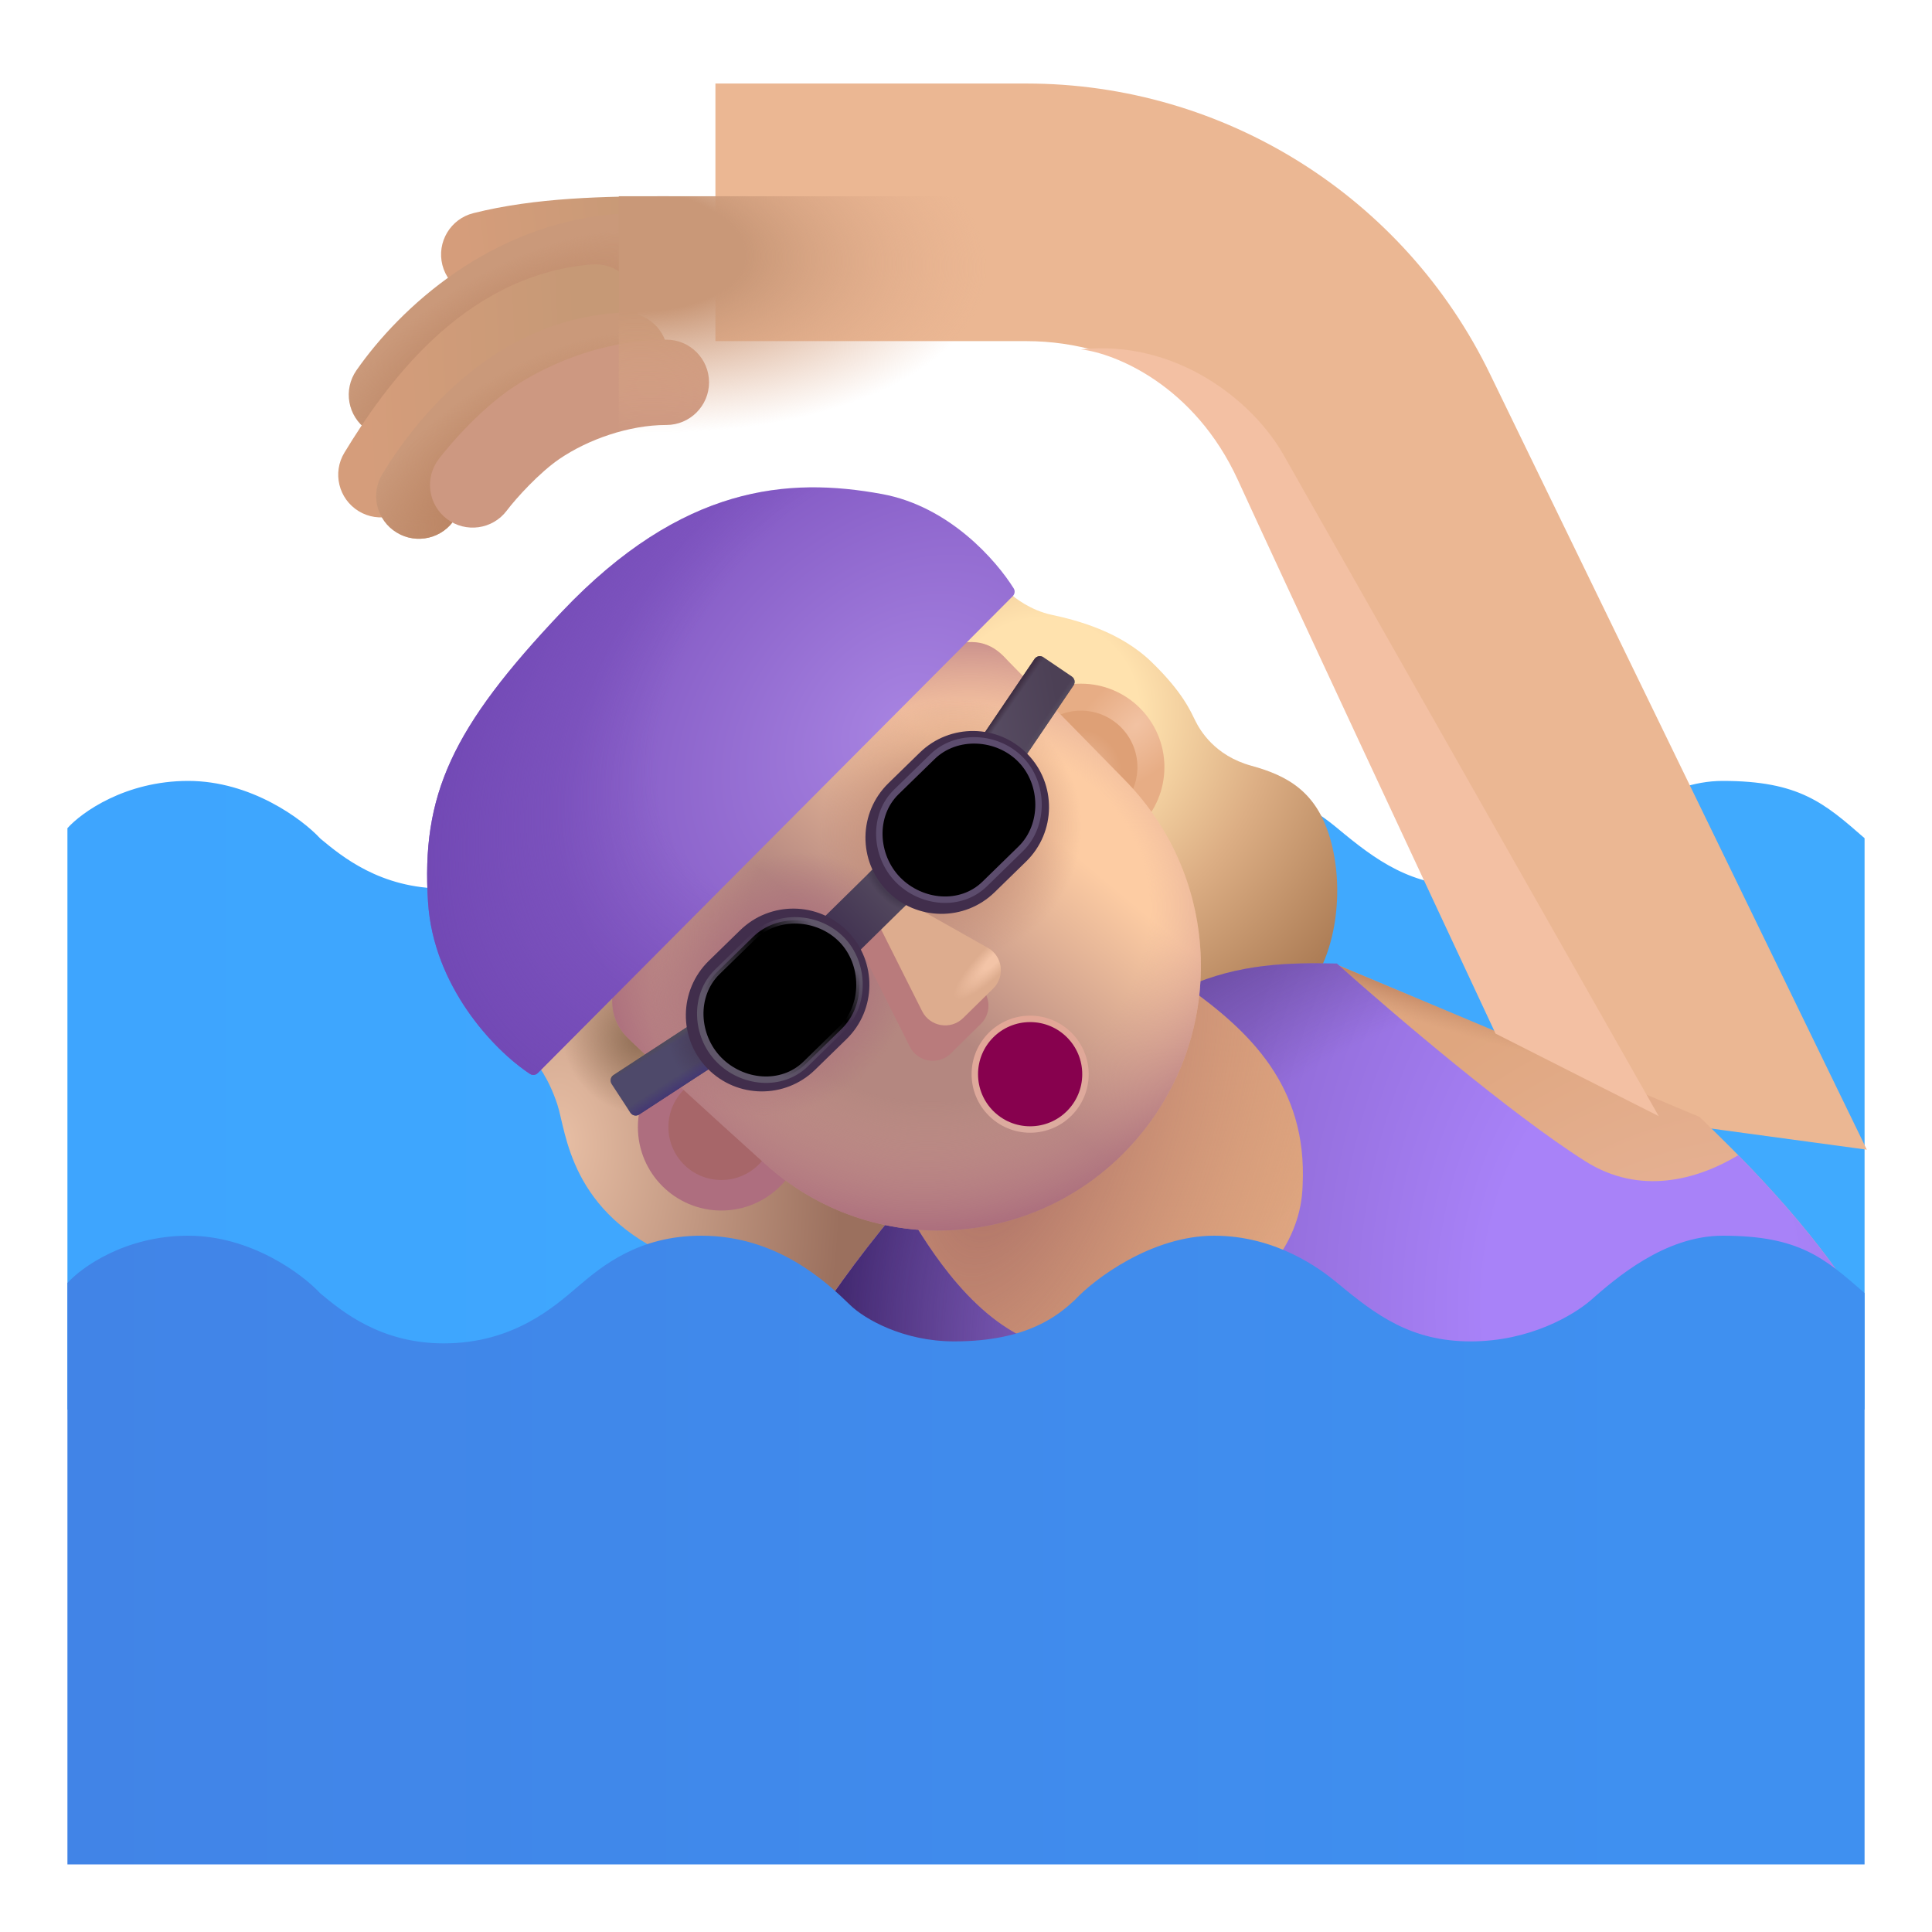 <svg viewBox="1 1 30 30" xmlns="http://www.w3.org/2000/svg">
<g filter="url(#filter0_ii_3987_23160)">
<path d="M3.922 13.126C2.947 13.126 2.266 13.615 2.047 13.86V22.887H29.953V14.016L29.95 14.013C29.327 13.468 28.935 13.126 27.75 13.126C26.844 13.126 26.08 13.795 25.7 14.129L25.699 14.13C25.439 14.354 24.761 14.766 23.836 14.766C22.911 14.766 22.367 14.36 21.766 13.86C21.497 13.636 20.814 13.126 19.852 13.126C18.889 13.126 17.995 13.792 17.688 14.126C17.443 14.35 16.969 14.766 15.816 14.766C15.023 14.766 14.421 14.416 14.203 14.204C13.833 13.844 13.07 13.126 11.891 13.126C10.916 13.126 10.352 13.594 9.984 13.907C9.617 14.219 8.978 14.797 7.891 14.797C6.906 14.797 6.306 14.297 5.976 14.023L5.969 14.016C5.693 13.719 4.897 13.126 3.922 13.126Z" fill="url(#paint0_linear_3987_23160)"/>
</g>
<g filter="url(#filter1_i_3987_23160)">
<path d="M17.427 10.446C17.108 10.377 16.857 10.188 16.771 10.102L14.584 11.649C15.891 13.477 18.519 17.132 18.576 17.125L18.576 17.125C18.653 17.117 20.975 16.859 21.427 16.243C21.88 15.626 21.966 14.649 21.755 13.922C21.544 13.196 21.099 12.946 20.529 12.79C19.959 12.633 19.732 12.235 19.662 12.094C19.591 11.954 19.474 11.657 18.982 11.18C18.49 10.704 17.826 10.532 17.427 10.446Z" fill="url(#paint1_radial_3987_23160)"/>
</g>
<path d="M9.654 18.149C9.521 17.747 9.344 17.514 9.248 17.415L10.341 16.282L15.224 20.008L13.834 21.75C13.677 21.508 13.154 21.235 11.498 20.54C9.841 19.844 9.796 18.579 9.654 18.149Z" fill="url(#paint2_radial_3987_23160)"/>
<path d="M9.654 18.149C9.521 17.747 9.344 17.514 9.248 17.415L10.341 16.282L15.224 20.008L13.834 21.75C13.677 21.508 13.154 21.235 11.498 20.54C9.841 19.844 9.796 18.579 9.654 18.149Z" fill="url(#paint3_radial_3987_23160)"/>
<g filter="url(#filter2_ii_3987_23160)">
<path d="M10.609 8.047H15.438C16.973 8.047 18.372 8.926 19.04 10.308L23.425 19.915L28.488 20.602L22.642 8.569C21.307 5.804 18.508 4.047 15.438 4.047H10.609V8.047Z" fill="#EBB793"/>
</g>
<path d="M17.312 17.547C15.625 18.698 14.088 20.797 13.531 21.704C16.781 23.866 21.458 23.876 23.391 23.61L29.922 21.344C29.156 20.04 27.885 18.824 27.391 18.344L21.753 15.977C20.285 15.915 19.422 16.11 17.312 17.547Z" fill="url(#paint4_radial_3987_23160)"/>
<path d="M17.312 17.547C15.625 18.698 14.088 20.797 13.531 21.704C16.781 23.866 21.458 23.876 23.391 23.61L29.922 21.344C29.156 20.04 27.885 18.824 27.391 18.344L21.753 15.977C20.285 15.915 19.422 16.11 17.312 17.547Z" fill="url(#paint5_radial_3987_23160)"/>
<path d="M17.312 17.547C15.625 18.698 14.088 20.797 13.531 21.704C16.781 23.866 21.458 23.876 23.391 23.61L29.922 21.344C29.156 20.04 27.885 18.824 27.391 18.344L21.753 15.977C20.285 15.915 19.422 16.11 17.312 17.547Z" fill="url(#paint6_radial_3987_23160)"/>
<path d="M15.164 19.942C15.523 20.536 16.312 21.763 17.438 21.938C18.844 22.157 21.18 21.149 21.227 19.407C21.305 17.85 20.382 17.001 19.433 16.321C20.25 15.962 21.007 15.945 21.759 15.962C22.658 16.764 24.464 18.302 25.617 19.032C26.467 19.569 27.358 19.319 27.992 18.938C28.586 19.543 29.38 20.422 29.922 21.344L23.391 23.61C21.458 23.876 16.781 23.866 13.531 21.704C13.798 21.27 14.29 20.561 14.915 19.815C14.998 19.853 15.081 19.895 15.164 19.942Z" fill="url(#paint7_radial_3987_23160)"/>
<path d="M15.164 19.942C15.523 20.536 16.312 21.763 17.438 21.938C18.844 22.157 21.18 21.149 21.227 19.407C21.305 17.85 20.382 17.001 19.433 16.321C20.25 15.962 21.007 15.945 21.759 15.962C22.658 16.764 24.464 18.302 25.617 19.032C26.467 19.569 27.358 19.319 27.992 18.938C28.586 19.543 29.38 20.422 29.922 21.344L23.391 23.61C21.458 23.876 16.781 23.866 13.531 21.704C13.798 21.27 14.29 20.561 14.915 19.815C14.998 19.853 15.081 19.895 15.164 19.942Z" fill="url(#paint8_radial_3987_23160)"/>
<circle cx="17.785" cy="12.912" r="1.296" fill="url(#paint9_radial_3987_23160)"/>
<g filter="url(#filter3_f_3987_23160)">
<circle cx="17.785" cy="12.912" r="0.877" fill="url(#paint10_radial_3987_23160)"/>
</g>
<circle cx="12.201" cy="18.501" r="1.296" fill="#AE6E7F"/>
<g filter="url(#filter4_f_3987_23160)">
<circle cx="12.201" cy="18.501" r="0.822" fill="#A76669"/>
</g>
<g filter="url(#filter5_i_3987_23160)">
<path d="M10.575 17.243C10.263 16.918 10.351 16.493 10.435 16.321L15.716 11.149C16.154 11.037 16.376 11.274 16.505 11.415L18.321 13.268C19.827 14.806 19.895 17.243 18.478 18.862C16.988 20.565 14.411 20.739 12.731 19.223C11.659 18.255 10.73 17.404 10.575 17.243Z" fill="url(#paint11_linear_3987_23160)"/>
<path d="M10.575 17.243C10.263 16.918 10.351 16.493 10.435 16.321L15.716 11.149C16.154 11.037 16.376 11.274 16.505 11.415L18.321 13.268C19.827 14.806 19.895 17.243 18.478 18.862C16.988 20.565 14.411 20.739 12.731 19.223C11.659 18.255 10.73 17.404 10.575 17.243Z" fill="url(#paint12_radial_3987_23160)"/>
<path d="M10.575 17.243C10.263 16.918 10.351 16.493 10.435 16.321L15.716 11.149C16.154 11.037 16.376 11.274 16.505 11.415L18.321 13.268C19.827 14.806 19.895 17.243 18.478 18.862C16.988 20.565 14.411 20.739 12.731 19.223C11.659 18.255 10.73 17.404 10.575 17.243Z" fill="url(#paint13_radial_3987_23160)"/>
<path d="M10.575 17.243C10.263 16.918 10.351 16.493 10.435 16.321L15.716 11.149C16.154 11.037 16.376 11.274 16.505 11.415L18.321 13.268C19.827 14.806 19.895 17.243 18.478 18.862C16.988 20.565 14.411 20.739 12.731 19.223C11.659 18.255 10.73 17.404 10.575 17.243Z" fill="url(#paint14_radial_3987_23160)"/>
</g>
<g filter="url(#filter6_i_3987_23160)">
<path d="M16.827 10.156L9.451 17.562C9.419 17.595 9.368 17.601 9.33 17.576C8.752 17.197 7.831 16.202 7.747 14.915C7.638 13.243 8.115 12.203 9.825 10.399C11.693 8.43 13.341 8.305 14.794 8.571C15.846 8.763 16.574 9.609 16.841 10.037C16.865 10.075 16.858 10.124 16.827 10.156Z" fill="url(#paint15_radial_3987_23160)"/>
<path d="M16.827 10.156L9.451 17.562C9.419 17.595 9.368 17.601 9.33 17.576C8.752 17.197 7.831 16.202 7.747 14.915C7.638 13.243 8.115 12.203 9.825 10.399C11.693 8.43 13.341 8.305 14.794 8.571C15.846 8.763 16.574 9.609 16.841 10.037C16.865 10.075 16.858 10.124 16.827 10.156Z" fill="url(#paint16_radial_3987_23160)"/>
</g>
<g filter="url(#filter7_ii_3987_23160)">
<path d="M3.922 20.188C2.947 20.188 2.266 20.678 2.047 20.922V29.95H29.953V21.079L29.95 21.076C29.327 20.531 28.935 20.188 27.75 20.188C26.844 20.188 26.08 20.858 25.7 21.191L25.699 21.192C25.439 21.416 24.761 21.829 23.836 21.829C22.911 21.829 22.367 21.422 21.766 20.922C21.497 20.699 20.814 20.188 19.852 20.188C18.889 20.188 17.995 20.855 17.688 21.188C17.443 21.412 16.969 21.829 15.816 21.829C15.023 21.829 14.421 21.478 14.203 21.266C13.833 20.907 13.07 20.188 11.891 20.188C10.916 20.188 10.352 20.657 9.984 20.969C9.617 21.282 8.978 21.86 7.891 21.86C6.906 21.86 6.306 21.36 5.976 21.085L5.969 21.079C5.693 20.782 4.897 20.188 3.922 20.188Z" fill="url(#paint17_linear_3987_23160)"/>
</g>
<g filter="url(#filter8_f_3987_23160)">
<circle cx="16.996" cy="17.68" r="0.809" stroke="url(#paint18_linear_3987_23160)" stroke-width="0.2"/>
</g>
<circle cx="16.996" cy="17.68" r="0.809" fill="#87014E"/>
<g filter="url(#filter9_f_3987_23160)">
<path d="M15.127 17.252L14.346 15.696L14.635 15.415L16.145 16.267C16.377 16.398 16.419 16.714 16.229 16.9L15.765 17.357C15.571 17.548 15.248 17.494 15.127 17.252Z" fill="#B97B7C"/>
</g>
<g filter="url(#filter10_if_3987_23160)">
<path d="M15.219 17.002L14.438 15.446L14.727 15.165L16.238 16.017C16.469 16.148 16.511 16.464 16.322 16.65L15.857 17.107C15.664 17.298 15.341 17.244 15.219 17.002Z" fill="#DDAC8E"/>
<path d="M15.219 17.002L14.438 15.446L14.727 15.165L16.238 16.017C16.469 16.148 16.511 16.464 16.322 16.65L15.857 17.107C15.664 17.298 15.341 17.244 15.219 17.002Z" fill="url(#paint19_radial_3987_23160)"/>
</g>
<rect x="14.576" y="14.475" width="0.758" height="1.123" transform="rotate(45.489 14.576 14.475)" fill="url(#paint20_linear_3987_23160)"/>
<rect x="14.576" y="14.475" width="0.758" height="1.123" transform="rotate(45.489 14.576 14.475)" fill="url(#paint21_radial_3987_23160)"/>
<path d="M17.064 11.233C17.096 11.187 17.158 11.175 17.203 11.206L17.643 11.504C17.689 11.535 17.7 11.597 17.669 11.643L16.829 12.882L16.225 12.472L17.064 11.233Z" fill="url(#paint22_linear_3987_23160)"/>
<path d="M17.064 11.233C17.096 11.187 17.158 11.175 17.203 11.206L17.643 11.504C17.689 11.535 17.7 11.597 17.669 11.643L16.829 12.882L16.225 12.472L17.064 11.233Z" fill="url(#paint23_linear_3987_23160)"/>
<path d="M17.064 11.233C17.096 11.187 17.158 11.175 17.203 11.206L17.643 11.504C17.689 11.535 17.7 11.597 17.669 11.643L16.829 12.882L16.225 12.472L17.064 11.233Z" fill="url(#paint24_linear_3987_23160)"/>
<path d="M10.925 18.306C10.879 18.336 10.817 18.323 10.787 18.276L10.497 17.832C10.467 17.786 10.48 17.724 10.526 17.694L11.78 16.876L12.179 17.488L10.925 18.306Z" fill="#4E496A"/>
<path d="M10.925 18.306C10.879 18.336 10.817 18.323 10.787 18.276L10.497 17.832C10.467 17.786 10.48 17.724 10.526 17.694L11.78 16.876L12.179 17.488L10.925 18.306Z" fill="url(#paint25_radial_3987_23160)"/>
<path d="M10.925 18.306C10.879 18.336 10.817 18.323 10.787 18.276L10.497 17.832C10.467 17.786 10.48 17.724 10.526 17.694L11.78 16.876L12.179 17.488L10.925 18.306Z" fill="url(#paint26_linear_3987_23160)"/>
<path d="M10.925 18.306C10.879 18.336 10.817 18.323 10.787 18.276L10.497 17.832C10.467 17.786 10.48 17.724 10.526 17.694L11.78 16.876L12.179 17.488L10.925 18.306Z" fill="url(#paint27_linear_3987_23160)"/>
<g filter="url(#filter11_ii_3987_23160)">
<path d="M15.533 12.945C15.858 12.628 16.378 12.634 16.695 12.959C17.012 13.283 17.006 13.803 16.681 14.12L16.194 14.596C15.869 14.913 15.349 14.907 15.032 14.582C14.715 14.258 14.721 13.738 15.046 13.421L15.533 12.945Z" fill="url(#paint28_linear_3987_23160)"/>
</g>
<path fill-rule="evenodd" clip-rule="evenodd" d="M16.933 14.378L16.445 14.854C15.978 15.31 15.23 15.301 14.775 14.834C14.319 14.367 14.328 13.619 14.794 13.163L15.282 12.687C15.749 12.231 16.497 12.24 16.953 12.707C17.409 13.174 17.4 13.922 16.933 14.378ZM16.695 12.959C16.378 12.634 15.858 12.628 15.534 12.945L15.046 13.421C14.722 13.738 14.715 14.258 15.032 14.582C15.349 14.907 15.869 14.913 16.194 14.596L16.681 14.12C17.006 13.803 17.012 13.283 16.695 12.959Z" fill="#412E4C"/>
<g filter="url(#filter12_ii_3987_23160)">
<path d="M12.744 15.703C13.069 15.386 13.589 15.392 13.906 15.716C14.223 16.041 14.217 16.561 13.892 16.878L13.405 17.354C13.08 17.671 12.56 17.665 12.243 17.34C11.926 17.015 11.932 16.495 12.257 16.179L12.744 15.703Z" fill="url(#paint29_linear_3987_23160)"/>
</g>
<path fill-rule="evenodd" clip-rule="evenodd" d="M14.144 17.136L13.656 17.612C13.189 18.067 12.441 18.058 11.986 17.592C11.53 17.125 11.539 16.377 12.005 15.921L12.493 15.445C12.96 14.989 13.708 14.998 14.164 15.465C14.619 15.932 14.611 16.68 14.144 17.136ZM13.906 15.716C13.589 15.392 13.069 15.386 12.745 15.703L12.257 16.179C11.932 16.495 11.926 17.015 12.243 17.34C12.56 17.665 13.08 17.671 13.405 17.354L13.892 16.878C14.217 16.561 14.223 16.041 13.906 15.716Z" fill="#412E4C"/>
<path fill-rule="evenodd" clip-rule="evenodd" d="M9.936 5.437C9.378 5.48 8.899 5.538 8.673 5.595C8.319 5.684 7.959 5.469 7.869 5.114C7.78 4.759 7.995 4.399 8.35 4.31C9.314 4.067 10.389 4.047 11.379 4.047C11.745 4.047 12.041 4.344 12.041 4.71C12.041 5.076 11.745 5.372 11.379 5.372C11.034 5.372 10.478 5.396 9.936 5.437Z" fill="url(#paint30_linear_3987_23160)"/>
<path fill-rule="evenodd" clip-rule="evenodd" d="M11.266 4.932C11.295 5.297 11.023 5.616 10.658 5.645C9.263 5.757 8.17 6.722 7.621 7.509C7.412 7.809 6.999 7.882 6.699 7.673C6.399 7.464 6.325 7.051 6.535 6.75C7.212 5.779 8.62 4.479 10.553 4.325C10.917 4.296 11.237 4.568 11.266 4.932Z" fill="#CA997A"/>
<path fill-rule="evenodd" clip-rule="evenodd" d="M11.266 4.932C11.295 5.297 11.023 5.616 10.658 5.645C9.263 5.757 8.17 6.722 7.621 7.509C7.412 7.809 6.999 7.882 6.699 7.673C6.399 7.464 6.325 7.051 6.535 6.75C7.212 5.779 8.62 4.479 10.553 4.325C10.917 4.296 11.237 4.568 11.266 4.932Z" fill="url(#paint31_radial_3987_23160)"/>
<path fill-rule="evenodd" clip-rule="evenodd" d="M10.906 5.714C10.936 6.078 10.664 6.398 10.299 6.427C9.66 6.478 9.113 6.786 8.636 7.23C8.154 7.678 7.774 8.234 7.479 8.717C7.289 9.029 6.881 9.128 6.569 8.937C6.257 8.746 6.158 8.339 6.349 8.027C6.663 7.511 7.118 6.832 7.734 6.259C8.353 5.683 9.168 5.188 10.193 5.106C10.558 5.077 10.877 5.349 10.906 5.714Z" fill="url(#paint32_linear_3987_23160)"/>
<path fill-rule="evenodd" clip-rule="evenodd" d="M11.369 6.488C11.384 6.854 11.101 7.163 10.735 7.178C9.551 7.228 8.637 8.119 8.069 9.049C7.879 9.361 7.471 9.46 7.159 9.269C6.846 9.079 6.748 8.671 6.938 8.359C7.59 7.292 8.832 5.932 10.679 5.854C11.045 5.839 11.354 6.123 11.369 6.488Z" fill="#CA997A"/>
<path fill-rule="evenodd" clip-rule="evenodd" d="M11.369 6.488C11.384 6.854 11.101 7.163 10.735 7.178C9.551 7.228 8.637 8.119 8.069 9.049C7.879 9.361 7.471 9.46 7.159 9.269C6.846 9.079 6.748 8.671 6.938 8.359C7.59 7.292 8.832 5.932 10.679 5.854C11.045 5.839 11.354 6.123 11.369 6.488Z" fill="url(#paint33_radial_3987_23160)"/>
<g filter="url(#filter13_i_3987_23160)">
<path fill-rule="evenodd" clip-rule="evenodd" d="M11.348 7.999C10.763 7.999 10.128 8.226 9.689 8.525C9.38 8.735 9.021 9.128 8.868 9.33C8.648 9.622 8.232 9.679 7.94 9.459C7.648 9.238 7.591 8.823 7.811 8.531C8.013 8.264 8.472 7.75 8.944 7.429C9.573 7.001 10.463 6.674 11.348 6.674C11.713 6.674 12.01 6.971 12.01 7.337C12.01 7.702 11.713 7.999 11.348 7.999Z" fill="#CD9881"/>
</g>
<g filter="url(#filter14_f_3987_23160)">
<path fill-rule="evenodd" clip-rule="evenodd" d="M16.85 12.796C16.487 12.423 15.85 12.387 15.478 12.751L14.918 13.297C14.546 13.66 14.579 14.287 14.942 14.659C15.306 15.031 15.918 15.09 16.291 14.726L16.85 14.18C17.223 13.817 17.214 13.168 16.85 12.796Z" stroke="#5C4C6D" stroke-width="0.1"/>
</g>
<g filter="url(#filter15_f_3987_23160)">
<path fill-rule="evenodd" clip-rule="evenodd" d="M14.07 15.591C13.706 15.218 13.07 15.182 12.697 15.545L12.138 16.091C11.766 16.455 11.798 17.081 12.162 17.454C12.525 17.826 13.138 17.885 13.511 17.521L14.07 16.975C14.442 16.611 14.434 15.963 14.07 15.591Z" stroke="url(#paint34_linear_3987_23160)" stroke-width="0.1"/>
</g>
<path d="M10.609 8.047H15.438C16.973 8.047 18.372 8.926 19.04 10.308L21.774 15.971L27.375 18.36L22.642 8.569C21.307 5.804 18.508 4.047 15.438 4.047H10.609V8.047Z" fill="url(#paint35_radial_3987_23160)"/>
<g filter="url(#filter16_f_3987_23160)">
<path d="M20.223 8.456C19.548 6.981 18.316 6.487 17.785 6.425C19.254 6.269 20.457 7.214 20.941 8.081L26.756 18.331L24.223 17.05C23.171 14.8 20.898 9.931 20.223 8.456Z" fill="#F3C0A3"/>
</g>
<defs>
<filter id="filter0_ii_3987_23160" x="1.847" y="13.126" width="28.306" height="9.762" filterUnits="userSpaceOnUse" color-interpolation-filters="sRGB">
<feFlood flood-opacity="0" result="BackgroundImageFix"/>
<feBlend mode="normal" in="SourceGraphic" in2="BackgroundImageFix" result="shape"/>
<feColorMatrix in="SourceAlpha" type="matrix" values="0 0 0 0 0 0 0 0 0 0 0 0 0 0 0 0 0 0 127 0" result="hardAlpha"/>
<feOffset dx="-0.2"/>
<feGaussianBlur stdDeviation="0.5"/>
<feComposite in2="hardAlpha" operator="arithmetic" k2="-1" k3="1"/>
<feColorMatrix type="matrix" values="0 0 0 0 0.325 0 0 0 0 0.729 0 0 0 0 1 0 0 0 1 0"/>
<feBlend mode="normal" in2="shape" result="effect1_innerShadow_3987_23160"/>
<feColorMatrix in="SourceAlpha" type="matrix" values="0 0 0 0 0 0 0 0 0 0 0 0 0 0 0 0 0 0 127 0" result="hardAlpha"/>
<feOffset dx="0.2"/>
<feGaussianBlur stdDeviation="0.5"/>
<feComposite in2="hardAlpha" operator="arithmetic" k2="-1" k3="1"/>
<feColorMatrix type="matrix" values="0 0 0 0 0.247 0 0 0 0 0.584 0 0 0 0 0.855 0 0 0 1 0"/>
<feBlend mode="normal" in2="effect1_innerShadow_3987_23160" result="effect2_innerShadow_3987_23160"/>
</filter>
<filter id="filter1_i_3987_23160" x="14.483" y="10.102" width="7.381" height="7.123" filterUnits="userSpaceOnUse" color-interpolation-filters="sRGB">
<feFlood flood-opacity="0" result="BackgroundImageFix"/>
<feBlend mode="normal" in="SourceGraphic" in2="BackgroundImageFix" result="shape"/>
<feColorMatrix in="SourceAlpha" type="matrix" values="0 0 0 0 0 0 0 0 0 0 0 0 0 0 0 0 0 0 127 0" result="hardAlpha"/>
<feOffset dx="-0.1" dy="0.1"/>
<feGaussianBlur stdDeviation="0.25"/>
<feComposite in2="hardAlpha" operator="arithmetic" k2="-1" k3="1"/>
<feColorMatrix type="matrix" values="0 0 0 0 0.745 0 0 0 0 0.565 0 0 0 0 0.369 0 0 0 1 0"/>
<feBlend mode="normal" in2="shape" result="effect1_innerShadow_3987_23160"/>
</filter>
<filter id="filter2_ii_3987_23160" x="10.609" y="2.797" width="19.128" height="17.805" filterUnits="userSpaceOnUse" color-interpolation-filters="sRGB">
<feFlood flood-opacity="0" result="BackgroundImageFix"/>
<feBlend mode="normal" in="SourceGraphic" in2="BackgroundImageFix" result="shape"/>
<feColorMatrix in="SourceAlpha" type="matrix" values="0 0 0 0 0 0 0 0 0 0 0 0 0 0 0 0 0 0 127 0" result="hardAlpha"/>
<feOffset dx="1.25" dy="-1.25"/>
<feGaussianBlur stdDeviation="1"/>
<feComposite in2="hardAlpha" operator="arithmetic" k2="-1" k3="1"/>
<feColorMatrix type="matrix" values="0 0 0 0 0.82 0 0 0 0 0.569 0 0 0 0 0.478 0 0 0 1 0"/>
<feBlend mode="normal" in2="shape" result="effect1_innerShadow_3987_23160"/>
<feColorMatrix in="SourceAlpha" type="matrix" values="0 0 0 0 0 0 0 0 0 0 0 0 0 0 0 0 0 0 127 0" result="hardAlpha"/>
<feOffset dx="0.25" dy="-0.5"/>
<feGaussianBlur stdDeviation="0.5"/>
<feComposite in2="hardAlpha" operator="arithmetic" k2="-1" k3="1"/>
<feColorMatrix type="matrix" values="0 0 0 0 0.776 0 0 0 0 0.506 0 0 0 0 0.388 0 0 0 1 0"/>
<feBlend mode="normal" in2="effect1_innerShadow_3987_23160" result="effect2_innerShadow_3987_23160"/>
</filter>
<filter id="filter3_f_3987_23160" x="16.759" y="11.885" width="2.053" height="2.053" filterUnits="userSpaceOnUse" color-interpolation-filters="sRGB">
<feFlood flood-opacity="0" result="BackgroundImageFix"/>
<feBlend mode="normal" in="SourceGraphic" in2="BackgroundImageFix" result="shape"/>
<feGaussianBlur stdDeviation="0.075" result="effect1_foregroundBlur_3987_23160"/>
</filter>
<filter id="filter4_f_3987_23160" x="11.179" y="17.479" width="2.044" height="2.044" filterUnits="userSpaceOnUse" color-interpolation-filters="sRGB">
<feFlood flood-opacity="0" result="BackgroundImageFix"/>
<feBlend mode="normal" in="SourceGraphic" in2="BackgroundImageFix" result="shape"/>
<feGaussianBlur stdDeviation="0.1" result="effect1_foregroundBlur_3987_23160"/>
</filter>
<filter id="filter5_i_3987_23160" x="10.356" y="10.97" width="9.291" height="9.288" filterUnits="userSpaceOnUse" color-interpolation-filters="sRGB">
<feFlood flood-opacity="0" result="BackgroundImageFix"/>
<feBlend mode="normal" in="SourceGraphic" in2="BackgroundImageFix" result="shape"/>
<feColorMatrix in="SourceAlpha" type="matrix" values="0 0 0 0 0 0 0 0 0 0 0 0 0 0 0 0 0 0 127 0" result="hardAlpha"/>
<feOffset dx="0.15" dy="-0.15"/>
<feGaussianBlur stdDeviation="0.3"/>
<feComposite in2="hardAlpha" operator="arithmetic" k2="-1" k3="1"/>
<feColorMatrix type="matrix" values="0 0 0 0 0.635 0 0 0 0 0.447 0 0 0 0 0.49 0 0 0 1 0"/>
<feBlend mode="normal" in2="shape" result="effect1_innerShadow_3987_23160"/>
</filter>
<filter id="filter6_i_3987_23160" x="7.632" y="8.467" width="9.223" height="9.224" filterUnits="userSpaceOnUse" color-interpolation-filters="sRGB">
<feFlood flood-opacity="0" result="BackgroundImageFix"/>
<feBlend mode="normal" in="SourceGraphic" in2="BackgroundImageFix" result="shape"/>
<feColorMatrix in="SourceAlpha" type="matrix" values="0 0 0 0 0 0 0 0 0 0 0 0 0 0 0 0 0 0 127 0" result="hardAlpha"/>
<feOffset dx="-0.1" dy="0.1"/>
<feGaussianBlur stdDeviation="0.25"/>
<feComposite in2="hardAlpha" operator="arithmetic" k2="-1" k3="1"/>
<feColorMatrix type="matrix" values="0 0 0 0 0.663 0 0 0 0 0.467 0 0 0 0 0.667 0 0 0 1 0"/>
<feBlend mode="normal" in2="shape" result="effect1_innerShadow_3987_23160"/>
</filter>
<filter id="filter7_ii_3987_23160" x="1.847" y="20.188" width="28.306" height="9.762" filterUnits="userSpaceOnUse" color-interpolation-filters="sRGB">
<feFlood flood-opacity="0" result="BackgroundImageFix"/>
<feBlend mode="normal" in="SourceGraphic" in2="BackgroundImageFix" result="shape"/>
<feColorMatrix in="SourceAlpha" type="matrix" values="0 0 0 0 0 0 0 0 0 0 0 0 0 0 0 0 0 0 127 0" result="hardAlpha"/>
<feOffset dx="-0.2"/>
<feGaussianBlur stdDeviation="0.15"/>
<feComposite in2="hardAlpha" operator="arithmetic" k2="-1" k3="1"/>
<feColorMatrix type="matrix" values="0 0 0 0 0.302 0 0 0 0 0.58 0 0 0 0 0.875 0 0 0 1 0"/>
<feBlend mode="normal" in2="shape" result="effect1_innerShadow_3987_23160"/>
<feColorMatrix in="SourceAlpha" type="matrix" values="0 0 0 0 0 0 0 0 0 0 0 0 0 0 0 0 0 0 127 0" result="hardAlpha"/>
<feOffset dx="0.2"/>
<feGaussianBlur stdDeviation="0.15"/>
<feComposite in2="hardAlpha" operator="arithmetic" k2="-1" k3="1"/>
<feColorMatrix type="matrix" values="0 0 0 0 0.208 0 0 0 0 0.482 0 0 0 0 0.773 0 0 0 1 0"/>
<feBlend mode="normal" in2="effect1_innerShadow_3987_23160" result="effect2_innerShadow_3987_23160"/>
</filter>
<filter id="filter8_f_3987_23160" x="15.887" y="16.572" width="2.217" height="2.217" filterUnits="userSpaceOnUse" color-interpolation-filters="sRGB">
<feFlood flood-opacity="0" result="BackgroundImageFix"/>
<feBlend mode="normal" in="SourceGraphic" in2="BackgroundImageFix" result="shape"/>
<feGaussianBlur stdDeviation="0.1" result="effect1_foregroundBlur_3987_23160"/>
</filter>
<filter id="filter9_f_3987_23160" x="13.846" y="14.915" width="3.003" height="3.058" filterUnits="userSpaceOnUse" color-interpolation-filters="sRGB">
<feFlood flood-opacity="0" result="BackgroundImageFix"/>
<feBlend mode="normal" in="SourceGraphic" in2="BackgroundImageFix" result="shape"/>
<feGaussianBlur stdDeviation="0.25" result="effect1_foregroundBlur_3987_23160"/>
</filter>
<filter id="filter10_if_3987_23160" x="14.338" y="14.865" width="2.203" height="2.458" filterUnits="userSpaceOnUse" color-interpolation-filters="sRGB">
<feFlood flood-opacity="0" result="BackgroundImageFix"/>
<feBlend mode="normal" in="SourceGraphic" in2="BackgroundImageFix" result="shape"/>
<feColorMatrix in="SourceAlpha" type="matrix" values="0 0 0 0 0 0 0 0 0 0 0 0 0 0 0 0 0 0 127 0" result="hardAlpha"/>
<feOffset dx="0.1" dy="-0.3"/>
<feGaussianBlur stdDeviation="0.3"/>
<feComposite in2="hardAlpha" operator="arithmetic" k2="-1" k3="1"/>
<feColorMatrix type="matrix" values="0 0 0 0 0.725 0 0 0 0 0.482 0 0 0 0 0.498 0 0 0 1 0"/>
<feBlend mode="normal" in2="shape" result="effect1_innerShadow_3987_23160"/>
<feGaussianBlur stdDeviation="0.05" result="effect2_foregroundBlur_3987_23160"/>
</filter>
<filter id="filter11_ii_3987_23160" x="14.698" y="12.711" width="2.23" height="2.219" filterUnits="userSpaceOnUse" color-interpolation-filters="sRGB">
<feFlood flood-opacity="0" result="BackgroundImageFix"/>
<feBlend mode="normal" in="SourceGraphic" in2="BackgroundImageFix" result="shape"/>
<feColorMatrix in="SourceAlpha" type="matrix" values="0 0 0 0 0 0 0 0 0 0 0 0 0 0 0 0 0 0 127 0" result="hardAlpha"/>
<feOffset/>
<feGaussianBlur stdDeviation="0.075"/>
<feComposite in2="hardAlpha" operator="arithmetic" k2="-1" k3="1"/>
<feColorMatrix type="matrix" values="0 0 0 0 0.075 0 0 0 0 0.408 0 0 0 0 0.757 0 0 0 1 0"/>
<feBlend mode="normal" in2="shape" result="effect1_innerShadow_3987_23160"/>
<feColorMatrix in="SourceAlpha" type="matrix" values="0 0 0 0 0 0 0 0 0 0 0 0 0 0 0 0 0 0 127 0" result="hardAlpha"/>
<feOffset dx="-0.1" dy="0.1"/>
<feGaussianBlur stdDeviation="0.1"/>
<feComposite in2="hardAlpha" operator="arithmetic" k2="-1" k3="1"/>
<feColorMatrix type="matrix" values="0 0 0 0 0.325 0 0 0 0 0.631 0 0 0 0 0.882 0 0 0 1 0"/>
<feBlend mode="normal" in2="effect1_innerShadow_3987_23160" result="effect2_innerShadow_3987_23160"/>
</filter>
<filter id="filter12_ii_3987_23160" x="11.909" y="15.469" width="2.23" height="2.219" filterUnits="userSpaceOnUse" color-interpolation-filters="sRGB">
<feFlood flood-opacity="0" result="BackgroundImageFix"/>
<feBlend mode="normal" in="SourceGraphic" in2="BackgroundImageFix" result="shape"/>
<feColorMatrix in="SourceAlpha" type="matrix" values="0 0 0 0 0 0 0 0 0 0 0 0 0 0 0 0 0 0 127 0" result="hardAlpha"/>
<feOffset/>
<feGaussianBlur stdDeviation="0.075"/>
<feComposite in2="hardAlpha" operator="arithmetic" k2="-1" k3="1"/>
<feColorMatrix type="matrix" values="0 0 0 0 0.075 0 0 0 0 0.408 0 0 0 0 0.757 0 0 0 1 0"/>
<feBlend mode="normal" in2="shape" result="effect1_innerShadow_3987_23160"/>
<feColorMatrix in="SourceAlpha" type="matrix" values="0 0 0 0 0 0 0 0 0 0 0 0 0 0 0 0 0 0 127 0" result="hardAlpha"/>
<feOffset dx="-0.1" dy="0.1"/>
<feGaussianBlur stdDeviation="0.05"/>
<feComposite in2="hardAlpha" operator="arithmetic" k2="-1" k3="1"/>
<feColorMatrix type="matrix" values="0 0 0 0 0.282 0 0 0 0 0.565 0 0 0 0 0.855 0 0 0 1 0"/>
<feBlend mode="normal" in2="effect1_innerShadow_3987_23160" result="effect2_innerShadow_3987_23160"/>
</filter>
<filter id="filter13_i_3987_23160" x="7.677" y="6.274" width="4.333" height="3.319" filterUnits="userSpaceOnUse" color-interpolation-filters="sRGB">
<feFlood flood-opacity="0" result="BackgroundImageFix"/>
<feBlend mode="normal" in="SourceGraphic" in2="BackgroundImageFix" result="shape"/>
<feColorMatrix in="SourceAlpha" type="matrix" values="0 0 0 0 0 0 0 0 0 0 0 0 0 0 0 0 0 0 127 0" result="hardAlpha"/>
<feOffset dy="-0.4"/>
<feGaussianBlur stdDeviation="0.25"/>
<feComposite in2="hardAlpha" operator="arithmetic" k2="-1" k3="1"/>
<feColorMatrix type="matrix" values="0 0 0 0 0.784 0 0 0 0 0.518 0 0 0 0 0.404 0 0 0 1 0"/>
<feBlend mode="normal" in2="shape" result="effect1_innerShadow_3987_23160"/>
</filter>
<filter id="filter14_f_3987_23160" x="14.454" y="12.296" width="2.872" height="2.874" filterUnits="userSpaceOnUse" color-interpolation-filters="sRGB">
<feFlood flood-opacity="0" result="BackgroundImageFix"/>
<feBlend mode="normal" in="SourceGraphic" in2="BackgroundImageFix" result="shape"/>
<feGaussianBlur stdDeviation="0.075" result="effect1_foregroundBlur_3987_23160"/>
</filter>
<filter id="filter15_f_3987_23160" x="11.674" y="15.091" width="2.872" height="2.874" filterUnits="userSpaceOnUse" color-interpolation-filters="sRGB">
<feFlood flood-opacity="0" result="BackgroundImageFix"/>
<feBlend mode="normal" in="SourceGraphic" in2="BackgroundImageFix" result="shape"/>
<feGaussianBlur stdDeviation="0.075" result="effect1_foregroundBlur_3987_23160"/>
</filter>
<filter id="filter16_f_3987_23160" x="17.085" y="5.708" width="10.371" height="13.323" filterUnits="userSpaceOnUse" color-interpolation-filters="sRGB">
<feFlood flood-opacity="0" result="BackgroundImageFix"/>
<feBlend mode="normal" in="SourceGraphic" in2="BackgroundImageFix" result="shape"/>
<feGaussianBlur stdDeviation="0.35" result="effect1_foregroundBlur_3987_23160"/>
</filter>
<linearGradient id="paint0_linear_3987_23160" x1="26.833" y1="17.541" x2="2.047" y2="17.541" gradientUnits="userSpaceOnUse">
<stop stop-color="#40AAFE"/>
<stop offset="1" stop-color="#3EA5FE"/>
</linearGradient>
<radialGradient id="paint1_radial_3987_23160" cx="0" cy="0" r="1" gradientUnits="userSpaceOnUse" gradientTransform="translate(17.27 11.987) rotate(62.388) scale(5.799 6.011)">
<stop offset="0.255" stop-color="#FFE2AE"/>
<stop offset="0.6" stop-color="#DCAE84"/>
<stop offset="1" stop-color="#AC7C55"/>
</radialGradient>
<radialGradient id="paint2_radial_3987_23160" cx="0" cy="0" r="1" gradientUnits="userSpaceOnUse" gradientTransform="translate(9.738 18.696) rotate(-5.877) scale(4.272 7.05)">
<stop stop-color="#E7BEA4"/>
<stop offset="1" stop-color="#9B705E"/>
</radialGradient>
<radialGradient id="paint3_radial_3987_23160" cx="0" cy="0" r="1" gradientUnits="userSpaceOnUse" gradientTransform="translate(10.925 17.165) rotate(120.141) scale(1.12 1.224)">
<stop stop-color="#916F56"/>
<stop offset="1" stop-color="#916F56" stop-opacity="0"/>
</radialGradient>
<radialGradient id="paint4_radial_3987_23160" cx="0" cy="0" r="1" gradientUnits="userSpaceOnUse" gradientTransform="translate(26.532 22.728) rotate(-127.867) scale(6.239 9.66)">
<stop stop-color="#EAB8A0"/>
<stop offset="1" stop-color="#DFA67F"/>
</radialGradient>
<radialGradient id="paint5_radial_3987_23160" cx="0" cy="0" r="1" gradientUnits="userSpaceOnUse" gradientTransform="translate(16.641 18.671) rotate(19.722) scale(5.743 11.617)">
<stop stop-color="#A86D65"/>
<stop offset="1" stop-color="#E0A580" stop-opacity="0"/>
</radialGradient>
<radialGradient id="paint6_radial_3987_23160" cx="0" cy="0" r="1" gradientUnits="userSpaceOnUse" gradientTransform="translate(22.031 15.889) rotate(108.881) scale(0.628 5.102)">
<stop offset="0.186" stop-color="#BC7E5B"/>
<stop offset="1" stop-color="#C6916F" stop-opacity="0"/>
</radialGradient>
<radialGradient id="paint7_radial_3987_23160" cx="0" cy="0" r="1" gradientUnits="userSpaceOnUse" gradientTransform="translate(26.456 21.196) rotate(-177.859) scale(6.692 10.486)">
<stop offset="0.359" stop-color="#A882F8"/>
<stop offset="1" stop-color="#8F69D4"/>
</radialGradient>
<radialGradient id="paint8_radial_3987_23160" cx="0" cy="0" r="1" gradientUnits="userSpaceOnUse" gradientTransform="translate(27.427 23.3) rotate(-163.471) scale(13.986 10.634)">
<stop offset="0.636" stop-color="#553C7C" stop-opacity="0"/>
<stop offset="1" stop-color="#3C2369"/>
</radialGradient>
<radialGradient id="paint9_radial_3987_23160" cx="0" cy="0" r="1" gradientUnits="userSpaceOnUse" gradientTransform="translate(18.654 12.253) rotate(137.77) scale(1.372 0.76)">
<stop offset="0.011" stop-color="#F2C2A2"/>
<stop offset="1" stop-color="#E7AD85"/>
</radialGradient>
<radialGradient id="paint10_radial_3987_23160" cx="0" cy="0" r="1" gradientUnits="userSpaceOnUse" gradientTransform="translate(17.912 12.841) rotate(-43.568) scale(0.442 0.574)">
<stop stop-color="#E7B18D"/>
<stop offset="1" stop-color="#DEA076"/>
</radialGradient>
<linearGradient id="paint11_linear_3987_23160" x1="18.56" y1="15.266" x2="14.8" y2="19.76" gradientUnits="userSpaceOnUse">
<stop stop-color="#FDCCA3"/>
<stop offset="0.568" stop-color="#B48780"/>
</linearGradient>
<radialGradient id="paint12_radial_3987_23160" cx="0" cy="0" r="1" gradientUnits="userSpaceOnUse" gradientTransform="translate(15.57 15.469) rotate(72.52) scale(5.02 5.811)">
<stop offset="0.545" stop-color="#D59E95" stop-opacity="0"/>
<stop offset="1" stop-color="#A46379"/>
</radialGradient>
<radialGradient id="paint13_radial_3987_23160" cx="0" cy="0" r="1" gradientUnits="userSpaceOnUse" gradientTransform="translate(15.614 14.034) rotate(44.37) scale(2.011 2.06)">
<stop stop-color="#B27A68"/>
<stop offset="1" stop-color="#B27A68" stop-opacity="0"/>
</radialGradient>
<radialGradient id="paint14_radial_3987_23160" cx="0" cy="0" r="1" gradientUnits="userSpaceOnUse" gradientTransform="translate(12.989 16.44) rotate(46.332) scale(1.901 2.192)">
<stop offset="0.422" stop-color="#AB717C"/>
<stop offset="1" stop-color="#AB717C" stop-opacity="0"/>
</radialGradient>
<radialGradient id="paint15_radial_3987_23160" cx="0" cy="0" r="1" gradientUnits="userSpaceOnUse" gradientTransform="translate(15.082 12.133) rotate(135.843) scale(6.011 4.412)">
<stop stop-color="#A783E1"/>
<stop offset="1" stop-color="#8258C3"/>
</radialGradient>
<radialGradient id="paint16_radial_3987_23160" cx="0" cy="0" r="1" gradientUnits="userSpaceOnUse" gradientTransform="translate(15.144 11.133) rotate(136.15) scale(9.36 5.842)">
<stop offset="0.489" stop-color="#7047B3" stop-opacity="0"/>
<stop offset="1" stop-color="#7047B3"/>
</radialGradient>
<linearGradient id="paint17_linear_3987_23160" x1="26.833" y1="24.604" x2="2.047" y2="24.604" gradientUnits="userSpaceOnUse">
<stop stop-color="#3F90F0"/>
<stop offset="1" stop-color="#4184E7"/>
</linearGradient>
<linearGradient id="paint18_linear_3987_23160" x1="17.219" y1="18.61" x2="17.188" y2="16.704" gradientUnits="userSpaceOnUse">
<stop stop-color="#DBAB9F"/>
<stop offset="1" stop-color="#E3A695"/>
</linearGradient>
<radialGradient id="paint19_radial_3987_23160" cx="0" cy="0" r="1" gradientUnits="userSpaceOnUse" gradientTransform="translate(16.342 16.194) rotate(135.14) scale(0.86 0.223)">
<stop offset="0.254" stop-color="#F3C4A7"/>
<stop offset="1" stop-color="#F3C4A7" stop-opacity="0"/>
</radialGradient>
<linearGradient id="paint20_linear_3987_23160" x1="14.945" y1="14.648" x2="14.954" y2="15.598" gradientUnits="userSpaceOnUse">
<stop stop-color="#52475D"/>
<stop offset="1" stop-color="#413251"/>
</linearGradient>
<radialGradient id="paint21_radial_3987_23160" cx="0" cy="0" r="1" gradientUnits="userSpaceOnUse" gradientTransform="translate(14.932 14.428) rotate(90.613) scale(0.287 0.604)">
<stop offset="0.649" stop-color="#453B50"/>
<stop offset="1" stop-color="#453B50" stop-opacity="0"/>
</radialGradient>
<linearGradient id="paint22_linear_3987_23160" x1="16.334" y1="12.37" x2="17.49" y2="12.159" gradientUnits="userSpaceOnUse">
<stop stop-color="#574C62"/>
<stop offset="1" stop-color="#4C4055"/>
</linearGradient>
<linearGradient id="paint23_linear_3987_23160" x1="16.734" y1="11.672" x2="16.847" y2="11.751" gradientUnits="userSpaceOnUse">
<stop offset="0.354" stop-color="#403044"/>
<stop offset="1" stop-color="#403044" stop-opacity="0"/>
</linearGradient>
<linearGradient id="paint24_linear_3987_23160" x1="17.383" y1="12.091" x2="17.3" y2="12.035" gradientUnits="userSpaceOnUse">
<stop stop-color="#574E60"/>
<stop offset="1" stop-color="#574E60" stop-opacity="0"/>
</linearGradient>
<radialGradient id="paint25_radial_3987_23160" cx="0" cy="0" r="1" gradientUnits="userSpaceOnUse" gradientTransform="translate(11.951 17.23) rotate(147.216) scale(0.548 0.636)">
<stop offset="0.214" stop-color="#483E5B"/>
<stop offset="1" stop-color="#483E5B" stop-opacity="0"/>
</radialGradient>
<linearGradient id="paint26_linear_3987_23160" x1="11.422" y1="18.016" x2="11.304" y2="17.833" gradientUnits="userSpaceOnUse">
<stop offset="0.145" stop-color="#443873"/>
<stop offset="1" stop-color="#443873" stop-opacity="0"/>
</linearGradient>
<linearGradient id="paint27_linear_3987_23160" x1="10.984" y1="17.387" x2="11.027" y2="17.458" gradientUnits="userSpaceOnUse">
<stop stop-color="#504B5B"/>
<stop offset="1" stop-color="#504B5B" stop-opacity="0"/>
</linearGradient>
<linearGradient id="paint28_linear_3987_23160" x1="16.765" y1="13.141" x2="15.219" y2="14.657" gradientUnits="userSpaceOnUse">
<stop stop-color="#489BE1"/>
<stop offset="1" stop-color="#4799EA"/>
</linearGradient>
<linearGradient id="paint29_linear_3987_23160" x1="13.976" y1="15.899" x2="12.429" y2="17.415" gradientUnits="userSpaceOnUse">
<stop stop-color="#3387E0"/>
<stop offset="1" stop-color="#2F81CB"/>
</linearGradient>
<linearGradient id="paint30_linear_3987_23160" x1="8.205" y1="4.831" x2="11.23" y2="4.514" gradientUnits="userSpaceOnUse">
<stop stop-color="#D59D7B"/>
<stop offset="1" stop-color="#C69976"/>
</linearGradient>
<radialGradient id="paint31_radial_3987_23160" cx="0" cy="0" r="1" gradientUnits="userSpaceOnUse" gradientTransform="translate(8.842 6.891) rotate(146.787) scale(3.438 1.602)">
<stop offset="0.402" stop-color="#BC8665"/>
<stop offset="1" stop-color="#BC8665" stop-opacity="0"/>
</radialGradient>
<linearGradient id="paint32_linear_3987_23160" x1="6.646" y1="7.069" x2="10.037" y2="6.911" gradientUnits="userSpaceOnUse">
<stop stop-color="#D59D7B"/>
<stop offset="1" stop-color="#C69976"/>
</linearGradient>
<radialGradient id="paint33_radial_3987_23160" cx="0" cy="0" r="1" gradientUnits="userSpaceOnUse" gradientTransform="translate(9.105 8.454) rotate(144.615) scale(3.292 1.58)">
<stop offset="0.402" stop-color="#BC8665"/>
<stop offset="1" stop-color="#BC8665" stop-opacity="0"/>
</radialGradient>
<linearGradient id="paint34_linear_3987_23160" x1="14.263" y1="15.602" x2="12.12" y2="17.648" gradientUnits="userSpaceOnUse">
<stop offset="0.096" stop-color="#5F5669"/>
<stop offset="0.322" stop-color="#5F5669" stop-opacity="0"/>
<stop offset="0.768" stop-color="#5F5669"/>
</linearGradient>
<radialGradient id="paint35_radial_3987_23160" cx="0" cy="0" r="1" gradientUnits="userSpaceOnUse" gradientTransform="translate(10.609 4.86) rotate(4.145) scale(5.722 2.841)">
<stop offset="0.344" stop-color="#C99878"/>
<stop offset="1" stop-color="#E1AC8C" stop-opacity="0"/>
</radialGradient>
</defs>
</svg>

